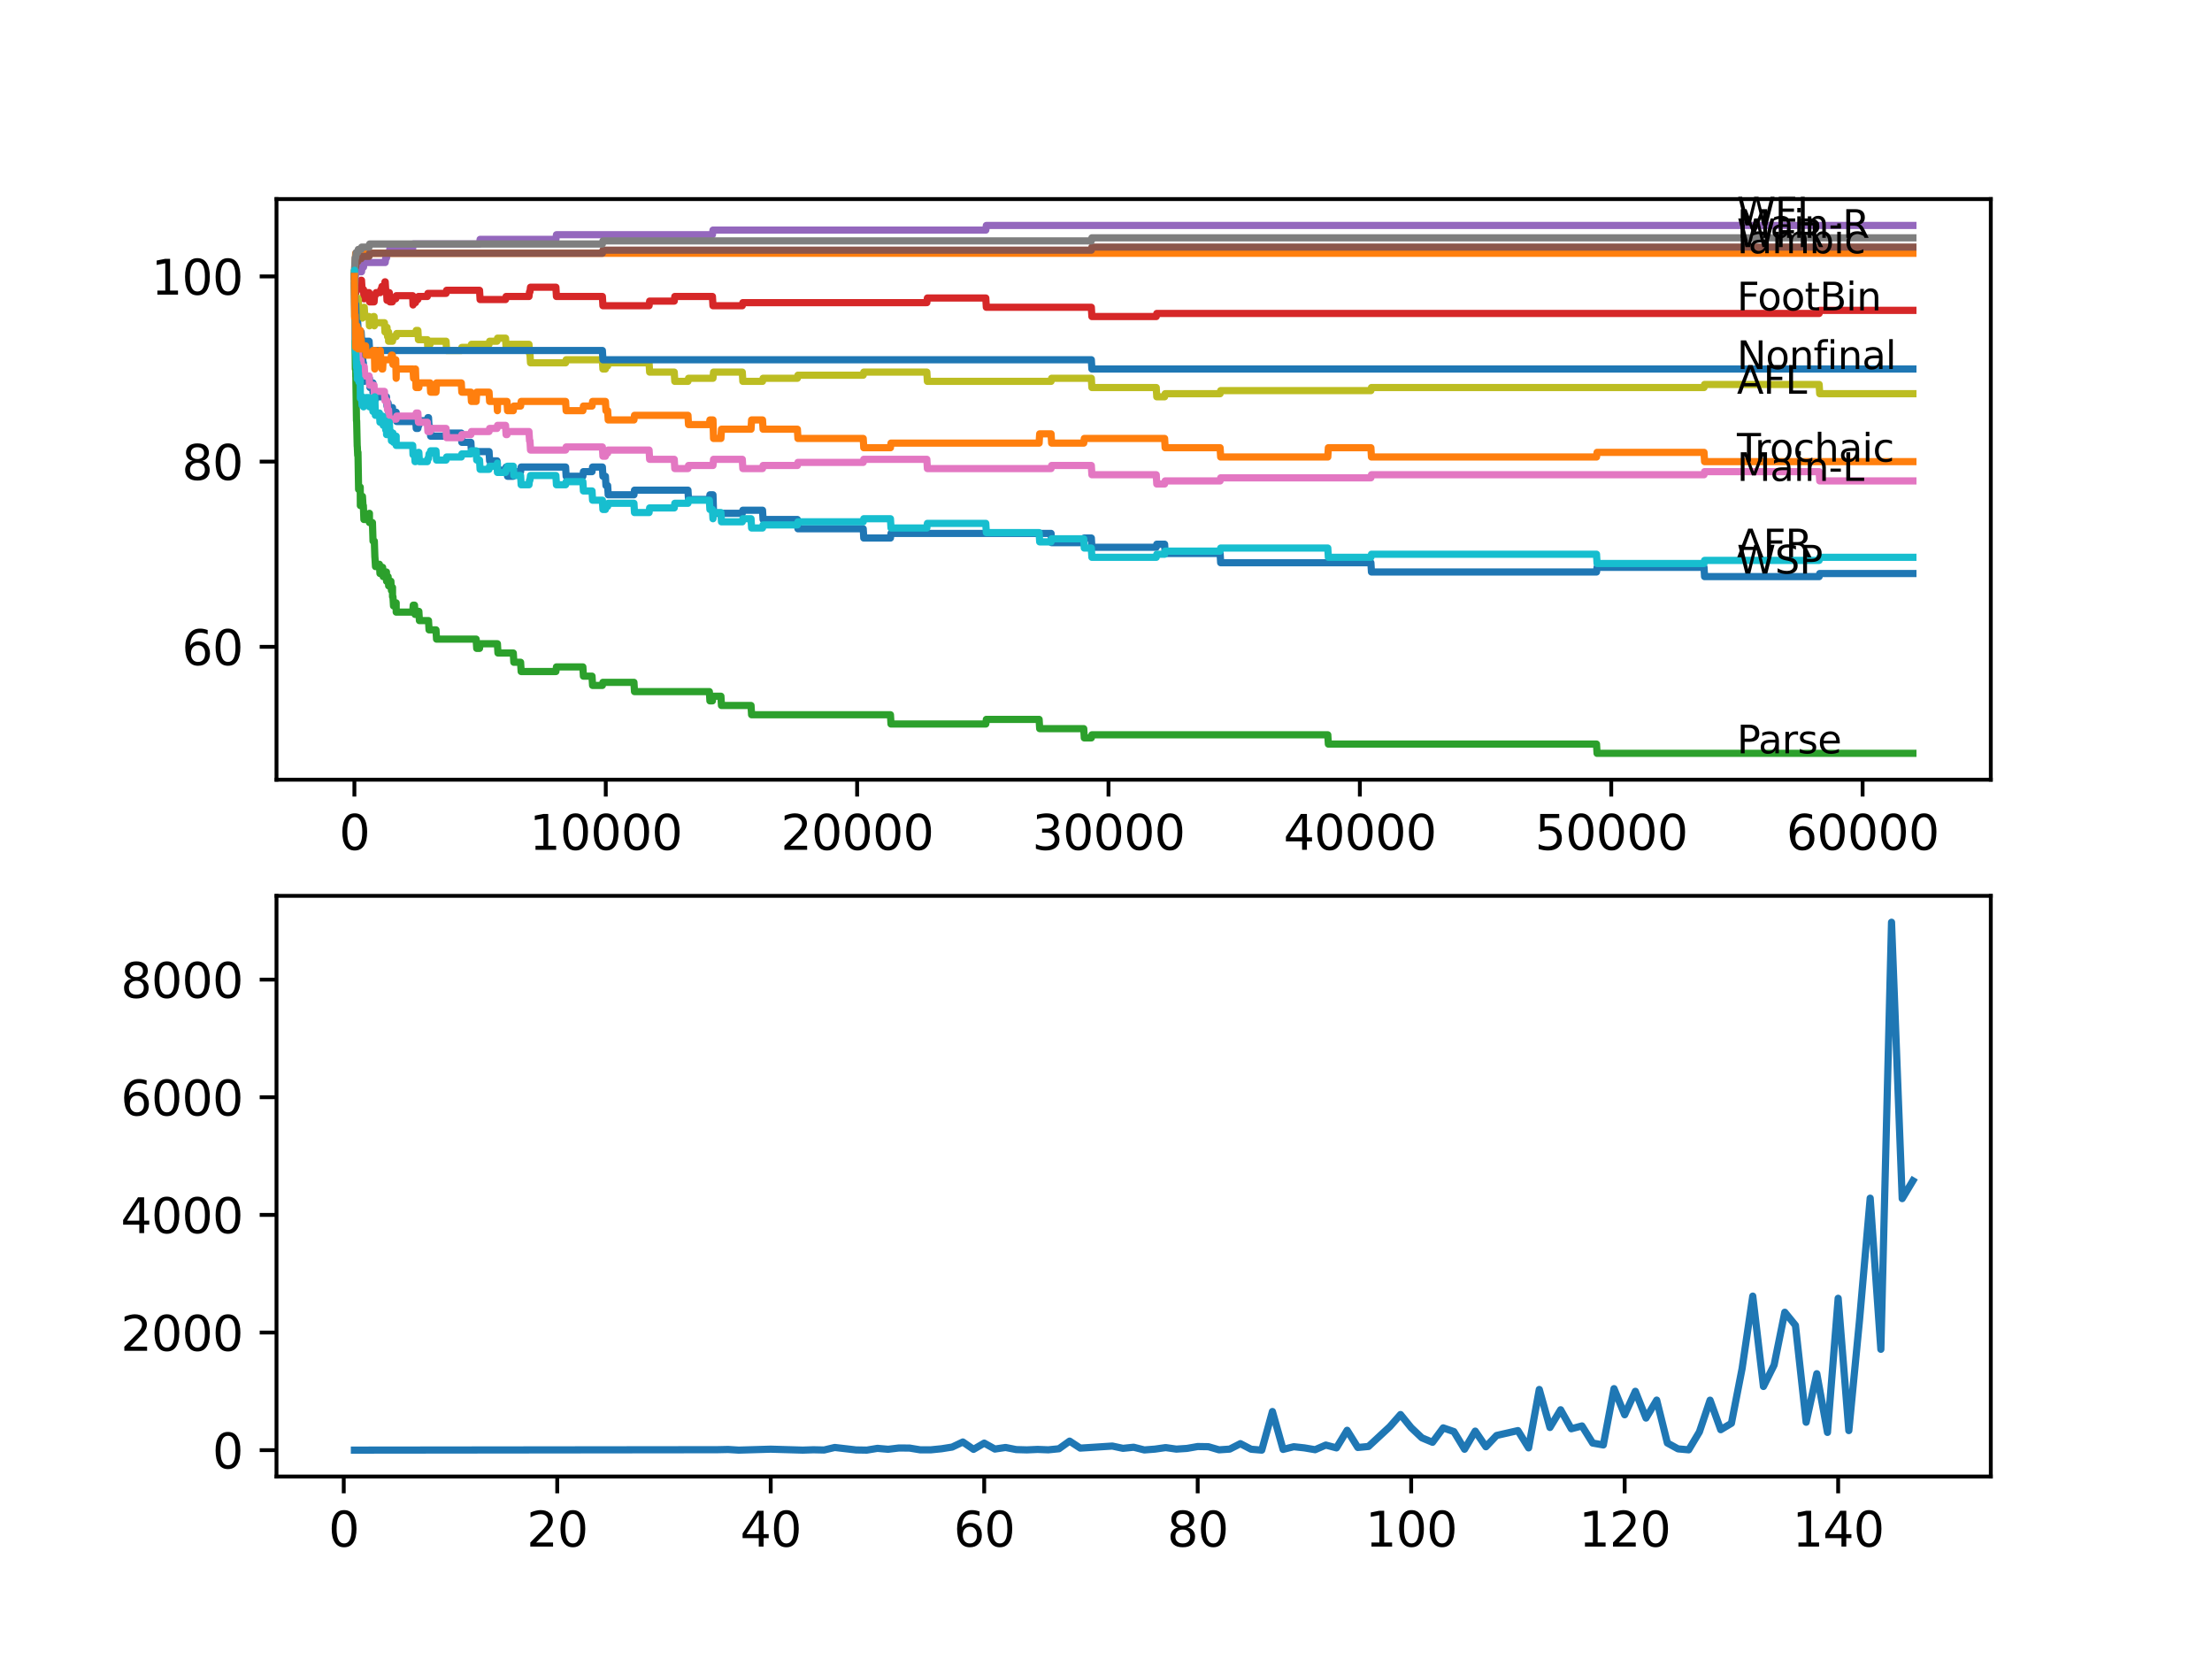 <?xml version="1.0" encoding="utf-8" standalone="no"?>
<!DOCTYPE svg PUBLIC "-//W3C//DTD SVG 1.1//EN"
  "http://www.w3.org/Graphics/SVG/1.1/DTD/svg11.dtd">
<svg xmlns:xlink="http://www.w3.org/1999/xlink" width="460.8pt" height="345.6pt" viewBox="0 0 460.8 345.6" xmlns="http://www.w3.org/2000/svg" version="1.1">
 <defs>
  <style type="text/css">*{stroke-linejoin: round; stroke-linecap: butt}</style>
 </defs>
 <g id="figure_1">
  <g id="patch_1">
   <path d="M 0 345.6 
L 460.8 345.6 
L 460.8 0 
L 0 0 
z
" style="fill: #ffffff"/>
  </g>
  <g id="axes_1">
   <g id="patch_2">
    <path d="M 57.6 162.432 
L 414.72 162.432 
L 414.72 41.472 
L 57.6 41.472 
z
" style="fill: #ffffff"/>
   </g>
   <g id="matplotlib.axis_1">
    <g id="xtick_1">
     <g id="line2d_1">
      <defs>
       <path id="m53dad40996" d="M 0 0 
L 0 3.5 
" style="stroke: #000000; stroke-width: 0.8"/>
      </defs>
      <g>
       <use xlink:href="#m53dad40996" x="73.827" y="162.432" style="stroke: #000000; stroke-width: 0.8"/>
      </g>
     </g>
     <g id="text_1">
      <!-- 0 -->
      <g transform="translate(70.646 177.03)scale(0.1 -0.1)">
       <defs>
        <path id="DejaVuSans-30" d="M 2034 4250 
Q 1547 4250 1301 3770 
Q 1056 3291 1056 2328 
Q 1056 1369 1301 889 
Q 1547 409 2034 409 
Q 2525 409 2770 889 
Q 3016 1369 3016 2328 
Q 3016 3291 2770 3770 
Q 2525 4250 2034 4250 
z
M 2034 4750 
Q 2819 4750 3233 4129 
Q 3647 3509 3647 2328 
Q 3647 1150 3233 529 
Q 2819 -91 2034 -91 
Q 1250 -91 836 529 
Q 422 1150 422 2328 
Q 422 3509 836 4129 
Q 1250 4750 2034 4750 
z
" transform="scale(0.016)"/>
       </defs>
       <use xlink:href="#DejaVuSans-30"/>
      </g>
     </g>
    </g>
    <g id="xtick_2">
     <g id="line2d_2">
      <g>
       <use xlink:href="#m53dad40996" x="126.192" y="162.432" style="stroke: #000000; stroke-width: 0.8"/>
      </g>
     </g>
     <g id="text_2">
      <!-- 10000 -->
      <g transform="translate(110.286 177.03)scale(0.1 -0.1)">
       <defs>
        <path id="DejaVuSans-31" d="M 794 531 
L 1825 531 
L 1825 4091 
L 703 3866 
L 703 4441 
L 1819 4666 
L 2450 4666 
L 2450 531 
L 3481 531 
L 3481 0 
L 794 0 
L 794 531 
z
" transform="scale(0.016)"/>
       </defs>
       <use xlink:href="#DejaVuSans-31"/>
       <use xlink:href="#DejaVuSans-30" x="63.623"/>
       <use xlink:href="#DejaVuSans-30" x="127.246"/>
       <use xlink:href="#DejaVuSans-30" x="190.869"/>
       <use xlink:href="#DejaVuSans-30" x="254.492"/>
      </g>
     </g>
    </g>
    <g id="xtick_3">
     <g id="line2d_3">
      <g>
       <use xlink:href="#m53dad40996" x="178.556" y="162.432" style="stroke: #000000; stroke-width: 0.8"/>
      </g>
     </g>
     <g id="text_3">
      <!-- 20000 -->
      <g transform="translate(162.65 177.03)scale(0.1 -0.1)">
       <defs>
        <path id="DejaVuSans-32" d="M 1228 531 
L 3431 531 
L 3431 0 
L 469 0 
L 469 531 
Q 828 903 1448 1529 
Q 2069 2156 2228 2338 
Q 2531 2678 2651 2914 
Q 2772 3150 2772 3378 
Q 2772 3750 2511 3984 
Q 2250 4219 1831 4219 
Q 1534 4219 1204 4116 
Q 875 4013 500 3803 
L 500 4441 
Q 881 4594 1212 4672 
Q 1544 4750 1819 4750 
Q 2544 4750 2975 4387 
Q 3406 4025 3406 3419 
Q 3406 3131 3298 2873 
Q 3191 2616 2906 2266 
Q 2828 2175 2409 1742 
Q 1991 1309 1228 531 
z
" transform="scale(0.016)"/>
       </defs>
       <use xlink:href="#DejaVuSans-32"/>
       <use xlink:href="#DejaVuSans-30" x="63.623"/>
       <use xlink:href="#DejaVuSans-30" x="127.246"/>
       <use xlink:href="#DejaVuSans-30" x="190.869"/>
       <use xlink:href="#DejaVuSans-30" x="254.492"/>
      </g>
     </g>
    </g>
    <g id="xtick_4">
     <g id="line2d_4">
      <g>
       <use xlink:href="#m53dad40996" x="230.921" y="162.432" style="stroke: #000000; stroke-width: 0.8"/>
      </g>
     </g>
     <g id="text_4">
      <!-- 30000 -->
      <g transform="translate(215.015 177.03)scale(0.1 -0.1)">
       <defs>
        <path id="DejaVuSans-33" d="M 2597 2516 
Q 3050 2419 3304 2112 
Q 3559 1806 3559 1356 
Q 3559 666 3084 287 
Q 2609 -91 1734 -91 
Q 1441 -91 1130 -33 
Q 819 25 488 141 
L 488 750 
Q 750 597 1062 519 
Q 1375 441 1716 441 
Q 2309 441 2620 675 
Q 2931 909 2931 1356 
Q 2931 1769 2642 2001 
Q 2353 2234 1838 2234 
L 1294 2234 
L 1294 2753 
L 1863 2753 
Q 2328 2753 2575 2939 
Q 2822 3125 2822 3475 
Q 2822 3834 2567 4026 
Q 2313 4219 1838 4219 
Q 1578 4219 1281 4162 
Q 984 4106 628 3988 
L 628 4550 
Q 988 4650 1302 4700 
Q 1616 4750 1894 4750 
Q 2613 4750 3031 4423 
Q 3450 4097 3450 3541 
Q 3450 3153 3228 2886 
Q 3006 2619 2597 2516 
z
" transform="scale(0.016)"/>
       </defs>
       <use xlink:href="#DejaVuSans-33"/>
       <use xlink:href="#DejaVuSans-30" x="63.623"/>
       <use xlink:href="#DejaVuSans-30" x="127.246"/>
       <use xlink:href="#DejaVuSans-30" x="190.869"/>
       <use xlink:href="#DejaVuSans-30" x="254.492"/>
      </g>
     </g>
    </g>
    <g id="xtick_5">
     <g id="line2d_5">
      <g>
       <use xlink:href="#m53dad40996" x="283.285" y="162.432" style="stroke: #000000; stroke-width: 0.8"/>
      </g>
     </g>
     <g id="text_5">
      <!-- 40000 -->
      <g transform="translate(267.379 177.03)scale(0.1 -0.1)">
       <defs>
        <path id="DejaVuSans-34" d="M 2419 4116 
L 825 1625 
L 2419 1625 
L 2419 4116 
z
M 2253 4666 
L 3047 4666 
L 3047 1625 
L 3713 1625 
L 3713 1100 
L 3047 1100 
L 3047 0 
L 2419 0 
L 2419 1100 
L 313 1100 
L 313 1709 
L 2253 4666 
z
" transform="scale(0.016)"/>
       </defs>
       <use xlink:href="#DejaVuSans-34"/>
       <use xlink:href="#DejaVuSans-30" x="63.623"/>
       <use xlink:href="#DejaVuSans-30" x="127.246"/>
       <use xlink:href="#DejaVuSans-30" x="190.869"/>
       <use xlink:href="#DejaVuSans-30" x="254.492"/>
      </g>
     </g>
    </g>
    <g id="xtick_6">
     <g id="line2d_6">
      <g>
       <use xlink:href="#m53dad40996" x="335.65" y="162.432" style="stroke: #000000; stroke-width: 0.8"/>
      </g>
     </g>
     <g id="text_6">
      <!-- 50000 -->
      <g transform="translate(319.744 177.03)scale(0.1 -0.1)">
       <defs>
        <path id="DejaVuSans-35" d="M 691 4666 
L 3169 4666 
L 3169 4134 
L 1269 4134 
L 1269 2991 
Q 1406 3038 1543 3061 
Q 1681 3084 1819 3084 
Q 2600 3084 3056 2656 
Q 3513 2228 3513 1497 
Q 3513 744 3044 326 
Q 2575 -91 1722 -91 
Q 1428 -91 1123 -41 
Q 819 9 494 109 
L 494 744 
Q 775 591 1075 516 
Q 1375 441 1709 441 
Q 2250 441 2565 725 
Q 2881 1009 2881 1497 
Q 2881 1984 2565 2268 
Q 2250 2553 1709 2553 
Q 1456 2553 1204 2497 
Q 953 2441 691 2322 
L 691 4666 
z
" transform="scale(0.016)"/>
       </defs>
       <use xlink:href="#DejaVuSans-35"/>
       <use xlink:href="#DejaVuSans-30" x="63.623"/>
       <use xlink:href="#DejaVuSans-30" x="127.246"/>
       <use xlink:href="#DejaVuSans-30" x="190.869"/>
       <use xlink:href="#DejaVuSans-30" x="254.492"/>
      </g>
     </g>
    </g>
    <g id="xtick_7">
     <g id="line2d_7">
      <g>
       <use xlink:href="#m53dad40996" x="388.014" y="162.432" style="stroke: #000000; stroke-width: 0.8"/>
      </g>
     </g>
     <g id="text_7">
      <!-- 60000 -->
      <g transform="translate(372.108 177.03)scale(0.1 -0.1)">
       <defs>
        <path id="DejaVuSans-36" d="M 2113 2584 
Q 1688 2584 1439 2293 
Q 1191 2003 1191 1497 
Q 1191 994 1439 701 
Q 1688 409 2113 409 
Q 2538 409 2786 701 
Q 3034 994 3034 1497 
Q 3034 2003 2786 2293 
Q 2538 2584 2113 2584 
z
M 3366 4563 
L 3366 3988 
Q 3128 4100 2886 4159 
Q 2644 4219 2406 4219 
Q 1781 4219 1451 3797 
Q 1122 3375 1075 2522 
Q 1259 2794 1537 2939 
Q 1816 3084 2150 3084 
Q 2853 3084 3261 2657 
Q 3669 2231 3669 1497 
Q 3669 778 3244 343 
Q 2819 -91 2113 -91 
Q 1303 -91 875 529 
Q 447 1150 447 2328 
Q 447 3434 972 4092 
Q 1497 4750 2381 4750 
Q 2619 4750 2861 4703 
Q 3103 4656 3366 4563 
z
" transform="scale(0.016)"/>
       </defs>
       <use xlink:href="#DejaVuSans-36"/>
       <use xlink:href="#DejaVuSans-30" x="63.623"/>
       <use xlink:href="#DejaVuSans-30" x="127.246"/>
       <use xlink:href="#DejaVuSans-30" x="190.869"/>
       <use xlink:href="#DejaVuSans-30" x="254.492"/>
      </g>
     </g>
    </g>
   </g>
   <g id="matplotlib.axis_2">
    <g id="ytick_1">
     <g id="line2d_8">
      <defs>
       <path id="m3aeea9ce3e" d="M 0 0 
L -3.5 0 
" style="stroke: #000000; stroke-width: 0.8"/>
      </defs>
      <g>
       <use xlink:href="#m3aeea9ce3e" x="57.6" y="134.748" style="stroke: #000000; stroke-width: 0.8"/>
      </g>
     </g>
     <g id="text_8">
      <!-- 60 -->
      <g transform="translate(37.875 138.547)scale(0.1 -0.1)">
       <use xlink:href="#DejaVuSans-36"/>
       <use xlink:href="#DejaVuSans-30" x="63.623"/>
      </g>
     </g>
    </g>
    <g id="ytick_2">
     <g id="line2d_9">
      <g>
       <use xlink:href="#m3aeea9ce3e" x="57.6" y="96.164" style="stroke: #000000; stroke-width: 0.8"/>
      </g>
     </g>
     <g id="text_9">
      <!-- 80 -->
      <g transform="translate(37.875 99.964)scale(0.1 -0.1)">
       <defs>
        <path id="DejaVuSans-38" d="M 2034 2216 
Q 1584 2216 1326 1975 
Q 1069 1734 1069 1313 
Q 1069 891 1326 650 
Q 1584 409 2034 409 
Q 2484 409 2743 651 
Q 3003 894 3003 1313 
Q 3003 1734 2745 1975 
Q 2488 2216 2034 2216 
z
M 1403 2484 
Q 997 2584 770 2862 
Q 544 3141 544 3541 
Q 544 4100 942 4425 
Q 1341 4750 2034 4750 
Q 2731 4750 3128 4425 
Q 3525 4100 3525 3541 
Q 3525 3141 3298 2862 
Q 3072 2584 2669 2484 
Q 3125 2378 3379 2068 
Q 3634 1759 3634 1313 
Q 3634 634 3220 271 
Q 2806 -91 2034 -91 
Q 1263 -91 848 271 
Q 434 634 434 1313 
Q 434 1759 690 2068 
Q 947 2378 1403 2484 
z
M 1172 3481 
Q 1172 3119 1398 2916 
Q 1625 2713 2034 2713 
Q 2441 2713 2670 2916 
Q 2900 3119 2900 3481 
Q 2900 3844 2670 4047 
Q 2441 4250 2034 4250 
Q 1625 4250 1398 4047 
Q 1172 3844 1172 3481 
z
" transform="scale(0.016)"/>
       </defs>
       <use xlink:href="#DejaVuSans-38"/>
       <use xlink:href="#DejaVuSans-30" x="63.623"/>
      </g>
     </g>
    </g>
    <g id="ytick_3">
     <g id="line2d_10">
      <g>
       <use xlink:href="#m3aeea9ce3e" x="57.6" y="57.581" style="stroke: #000000; stroke-width: 0.8"/>
      </g>
     </g>
     <g id="text_10">
      <!-- 100 -->
      <g transform="translate(31.512 61.38)scale(0.1 -0.1)">
       <use xlink:href="#DejaVuSans-31"/>
       <use xlink:href="#DejaVuSans-30" x="63.623"/>
       <use xlink:href="#DejaVuSans-30" x="127.246"/>
      </g>
     </g>
    </g>
   </g>
   <g id="line2d_11">
    <path d="M 73.833 59.51 
L 73.953 66.423 
L 73.958 65.78 
L 74 65.137 
L 74.006 67.066 
L 74.063 66.101 
L 74.1 66.101 
L 74.225 72.371 
L 74.252 72.371 
L 74.294 71.407 
L 74.299 73.336 
L 74.356 73.336 
L 74.362 73.336 
L 74.43 71.889 
L 74.435 73.818 
L 74.466 73.818 
L 74.571 73.818 
L 74.623 77.676 
L 74.681 75.104 
L 74.917 75.104 
L 75.032 74.622 
L 75.069 74.622 
L 75.184 74.14 
L 75.231 74.14 
L 75.346 73.657 
L 75.503 73.657 
L 75.618 75.586 
L 75.692 75.586 
L 75.812 79.445 
L 75.88 79.445 
L 75.995 78.802 
L 76.959 78.802 
L 77.074 80.731 
L 77.587 80.731 
L 77.687 79.766 
L 77.692 81.696 
L 77.98 81.696 
L 78.006 83.625 
L 78.09 83.142 
L 78.231 83.142 
L 78.347 82.66 
L 80.504 82.66 
L 80.619 84.589 
L 80.734 83.946 
L 80.85 83.946 
L 80.965 85.875 
L 81.426 85.875 
L 81.541 84.911 
L 81.766 84.911 
L 81.86 86.84 
L 81.876 85.875 
L 82.525 85.875 
L 82.64 87.805 
L 86.039 87.805 
L 86.154 87.322 
L 86.594 87.322 
L 86.709 89.252 
L 87.05 89.252 
L 87.165 88.608 
L 87.254 88.608 
L 87.369 87.644 
L 89.024 87.644 
L 89.139 87.001 
L 89.265 87.001 
L 89.38 88.93 
L 89.594 88.93 
L 89.71 90.859 
L 92.92 90.859 
L 93.035 90.216 
L 96.093 90.216 
L 96.208 92.145 
L 98.093 92.145 
L 98.208 94.074 
L 101.879 94.074 
L 101.994 96.004 
L 103.534 96.004 
L 103.649 97.933 
L 105.314 97.933 
L 105.429 97.29 
L 105.618 97.29 
L 105.733 99.219 
L 106.927 99.219 
L 107.042 98.254 
L 108.451 98.254 
L 108.566 97.29 
L 117.824 97.29 
L 117.939 99.219 
L 121.422 99.219 
L 121.537 98.254 
L 123.328 98.254 
L 123.443 97.29 
L 125.485 97.29 
L 125.6 99.219 
L 126.119 99.219 
L 126.234 101.148 
L 126.585 101.148 
L 126.7 103.077 
L 132.062 103.077 
L 132.177 102.113 
L 143.315 102.113 
L 143.43 104.042 
L 147.771 104.042 
L 147.887 103.077 
L 148.525 103.077 
L 148.646 106.936 
L 154.631 106.936 
L 154.746 106.293 
L 158.846 106.293 
L 158.962 108.222 
L 166.109 108.222 
L 166.225 110.151 
L 179.824 110.151 
L 179.939 112.08 
L 185.495 112.08 
L 185.61 111.116 
L 218.956 111.116 
L 219.071 113.045 
L 225.763 113.045 
L 225.878 112.08 
L 227.344 112.08 
L 227.46 114.009 
L 240.865 114.009 
L 240.98 113.366 
L 242.609 113.366 
L 242.724 115.296 
L 254.171 115.296 
L 254.286 117.225 
L 285.584 117.225 
L 285.699 119.154 
L 332.581 119.154 
L 332.697 118.189 
L 354.978 118.189 
L 355.093 120.119 
L 378.961 120.119 
L 379.076 119.475 
L 398.487 119.475 
L 398.487 119.475 
" clip-path="url(#p2db0c7a455)" style="fill: none; stroke: #1f77b4; stroke-width: 1.5; stroke-linecap: square"/>
   </g>
   <g id="line2d_12">
    <path d="M 73.833 57.581 
L 73.948 54.687 
L 73.985 54.687 
L 74.1 52.758 
L 398.487 52.758 
L 398.487 52.758 
" clip-path="url(#p2db0c7a455)" style="fill: none; stroke: #ff7f0e; stroke-width: 1.5; stroke-linecap: square"/>
   </g>
   <g id="line2d_13">
    <path d="M 73.833 59.51 
L 73.838 59.51 
L 73.854 58.867 
L 73.89 65.941 
L 73.901 65.297 
L 74.026 76.873 
L 74.037 75.908 
L 74.053 75.908 
L 74.1 74.622 
L 74.121 78.48 
L 74.131 78.48 
L 74.262 87.644 
L 74.294 87.644 
L 74.414 92.949 
L 74.43 92.949 
L 74.519 94.878 
L 74.54 94.235 
L 74.571 94.235 
L 74.702 101.952 
L 74.917 101.952 
L 75.032 101.47 
L 75.042 101.47 
L 75.069 105.328 
L 75.158 104.846 
L 75.231 104.846 
L 75.357 103.399 
L 75.503 103.399 
L 75.618 105.328 
L 75.692 105.328 
L 75.807 108.222 
L 76.158 108.222 
L 76.273 107.579 
L 76.886 107.579 
L 76.959 106.936 
L 76.964 108.865 
L 76.985 108.865 
L 77.587 108.865 
L 77.708 112.723 
L 77.98 112.723 
L 78.095 116.099 
L 78.106 116.099 
L 78.221 118.029 
L 78.231 118.029 
L 78.347 117.546 
L 79.038 117.546 
L 79.153 119.475 
L 79.221 119.475 
L 79.336 118.832 
L 79.457 118.832 
L 79.572 118.189 
L 79.713 118.189 
L 79.828 120.119 
L 80.242 120.119 
L 80.357 119.154 
L 80.504 119.154 
L 80.525 121.083 
L 80.614 120.119 
L 80.85 120.119 
L 80.965 122.048 
L 81.101 122.048 
L 81.216 121.083 
L 81.426 121.083 
L 81.541 123.012 
L 81.735 123.012 
L 81.766 122.369 
L 81.771 124.298 
L 81.834 124.298 
L 81.86 124.298 
L 81.975 126.228 
L 82.441 126.228 
L 82.53 125.585 
L 82.536 127.514 
L 82.541 127.514 
L 85.971 127.514 
L 86.086 126.067 
L 86.348 126.067 
L 86.463 127.996 
L 86.552 127.996 
L 86.667 127.353 
L 87.254 127.353 
L 87.369 129.282 
L 89.265 129.282 
L 89.38 131.211 
L 90.825 131.211 
L 90.94 133.141 
L 99.193 133.141 
L 99.308 135.07 
L 99.895 135.07 
L 100.01 134.105 
L 103.618 134.105 
L 103.733 136.034 
L 106.927 136.034 
L 107.042 137.963 
L 108.451 137.963 
L 108.566 139.893 
L 115.803 139.893 
L 115.918 138.928 
L 121.422 138.928 
L 121.537 140.857 
L 123.328 140.857 
L 123.443 142.786 
L 125.485 142.786 
L 125.6 142.143 
L 132.062 142.143 
L 132.177 144.073 
L 147.771 144.073 
L 147.887 146.002 
L 148.41 146.002 
L 148.525 145.037 
L 150.18 145.037 
L 150.295 146.966 
L 156.453 146.966 
L 156.569 148.896 
L 185.495 148.896 
L 185.61 150.825 
L 205.357 150.825 
L 205.472 149.86 
L 216.468 149.86 
L 216.584 151.789 
L 225.763 151.789 
L 225.878 153.719 
L 227.344 153.719 
L 227.46 153.075 
L 276.604 153.075 
L 276.719 155.005 
L 332.581 155.005 
L 332.697 156.934 
L 398.487 156.934 
L 398.487 156.934 
" clip-path="url(#p2db0c7a455)" style="fill: none; stroke: #2ca02c; stroke-width: 1.5; stroke-linecap: square"/>
   </g>
   <g id="line2d_14">
    <path d="M 73.833 57.581 
L 73.854 57.581 
L 73.88 57.098 
L 73.885 59.028 
L 73.932 58.545 
L 74.047 61.761 
L 74.053 61.761 
L 74.173 60.474 
L 74.362 60.474 
L 74.477 59.992 
L 74.66 59.992 
L 74.775 59.349 
L 74.917 59.349 
L 75.032 58.867 
L 75.069 58.867 
L 75.184 58.385 
L 75.309 58.385 
L 75.425 60.314 
L 75.723 60.314 
L 75.838 62.243 
L 75.88 62.243 
L 75.995 61.6 
L 76.158 61.6 
L 76.273 60.957 
L 76.886 60.957 
L 77.001 62.886 
L 77.928 62.886 
L 78.043 61.439 
L 78.231 61.439 
L 78.347 60.957 
L 79.221 60.957 
L 79.336 60.314 
L 79.457 60.314 
L 79.572 59.671 
L 80.08 59.671 
L 80.195 58.706 
L 80.242 58.706 
L 80.357 60.635 
L 80.525 60.635 
L 80.619 62.564 
L 80.635 61.921 
L 80.944 61.921 
L 81.059 60.957 
L 81.101 60.957 
L 81.216 62.886 
L 81.735 62.886 
L 81.85 62.243 
L 82.441 62.243 
L 82.557 61.6 
L 85.971 61.6 
L 86.039 63.529 
L 86.081 63.047 
L 86.552 63.047 
L 86.667 62.404 
L 87.05 62.404 
L 87.165 61.761 
L 89.024 61.761 
L 89.139 61.118 
L 92.92 61.118 
L 93.035 60.474 
L 99.895 60.474 
L 100.01 62.404 
L 105.314 62.404 
L 105.429 61.761 
L 110.195 61.761 
L 110.31 60.796 
L 110.399 60.796 
L 110.514 59.831 
L 115.803 59.831 
L 115.918 61.761 
L 125.485 61.761 
L 125.6 63.69 
L 135.214 63.69 
L 135.33 62.725 
L 140.456 62.725 
L 140.571 61.761 
L 148.41 61.761 
L 148.525 63.69 
L 154.631 63.69 
L 154.746 63.047 
L 193.077 63.047 
L 193.192 62.082 
L 205.357 62.082 
L 205.472 64.011 
L 227.344 64.011 
L 227.46 65.941 
L 240.865 65.941 
L 240.98 65.297 
L 378.961 65.297 
L 379.076 64.654 
L 398.487 64.654 
L 398.487 64.654 
" clip-path="url(#p2db0c7a455)" style="fill: none; stroke: #d62728; stroke-width: 1.5; stroke-linecap: square"/>
   </g>
   <g id="line2d_15">
    <path d="M 73.833 57.581 
L 73.875 57.581 
L 73.89 59.51 
L 73.985 57.581 
L 74.026 57.581 
L 74.142 56.616 
L 75.309 56.616 
L 75.425 55.652 
L 75.723 55.652 
L 75.838 54.687 
L 80.242 54.687 
L 80.357 53.722 
L 80.525 53.722 
L 80.64 52.758 
L 81.101 52.758 
L 81.216 51.793 
L 85.971 51.793 
L 86.086 50.829 
L 99.895 50.829 
L 100.01 49.864 
L 115.803 49.864 
L 115.918 48.899 
L 148.41 48.899 
L 148.525 47.935 
L 205.357 47.935 
L 205.472 46.97 
L 398.487 46.97 
L 398.487 46.97 
" clip-path="url(#p2db0c7a455)" style="fill: none; stroke: #9467bd; stroke-width: 1.5; stroke-linecap: square"/>
   </g>
   <g id="line2d_16">
    <path d="M 73.833 57.581 
L 73.838 57.581 
L 73.964 55.652 
L 74.089 55.652 
L 74.205 54.526 
L 74.519 54.526 
L 74.634 53.883 
L 75.231 53.883 
L 75.346 53.401 
L 76.886 53.401 
L 77.001 52.758 
L 125.485 52.758 
L 125.6 52.115 
L 227.344 52.115 
L 227.46 51.472 
L 398.487 51.472 
L 398.487 51.472 
" clip-path="url(#p2db0c7a455)" style="fill: none; stroke: #8c564b; stroke-width: 1.5; stroke-linecap: square"/>
   </g>
   <g id="line2d_17">
    <path d="M 73.833 59.51 
L 73.838 59.51 
L 73.974 70.603 
L 74 70.603 
L 74.089 69.96 
L 74.095 71.889 
L 74.105 71.246 
L 74.131 71.246 
L 74.157 70.603 
L 74.163 72.532 
L 74.236 71.889 
L 74.519 71.889 
L 74.571 73.818 
L 74.629 73.175 
L 74.66 73.175 
L 74.775 75.104 
L 75.231 75.104 
L 75.346 77.033 
L 75.755 77.033 
L 75.87 76.39 
L 75.88 76.39 
L 75.995 78.319 
L 76.886 78.319 
L 77.001 80.249 
L 77.928 80.249 
L 77.98 82.178 
L 78.038 81.535 
L 80.08 81.535 
L 80.195 83.464 
L 80.619 83.464 
L 80.734 85.393 
L 80.944 85.393 
L 81.059 87.322 
L 82.525 87.322 
L 82.64 86.679 
L 86.594 86.679 
L 86.709 86.036 
L 87.05 86.036 
L 87.165 87.965 
L 89.024 87.965 
L 89.139 89.895 
L 89.594 89.895 
L 89.71 89.252 
L 92.92 89.252 
L 93.035 91.181 
L 96.093 91.181 
L 96.208 90.538 
L 98.093 90.538 
L 98.208 89.895 
L 101.879 89.895 
L 101.994 89.252 
L 103.534 89.252 
L 103.649 88.608 
L 105.314 88.608 
L 105.429 90.538 
L 105.618 90.538 
L 105.733 89.895 
L 110.195 89.895 
L 110.31 91.824 
L 110.399 91.824 
L 110.514 93.753 
L 117.824 93.753 
L 117.939 93.11 
L 125.485 93.11 
L 125.6 95.039 
L 126.119 95.039 
L 126.234 94.396 
L 126.585 94.396 
L 126.7 93.753 
L 135.214 93.753 
L 135.33 95.682 
L 140.456 95.682 
L 140.571 97.611 
L 143.315 97.611 
L 143.43 96.968 
L 148.525 96.968 
L 148.646 95.682 
L 154.631 95.682 
L 154.746 97.611 
L 158.846 97.611 
L 158.962 96.968 
L 166.109 96.968 
L 166.225 96.325 
L 179.824 96.325 
L 179.939 95.682 
L 193.077 95.682 
L 193.192 97.611 
L 218.956 97.611 
L 219.071 96.968 
L 227.344 96.968 
L 227.46 98.897 
L 240.865 98.897 
L 240.98 100.827 
L 242.609 100.827 
L 242.724 100.184 
L 254.171 100.184 
L 254.286 99.541 
L 285.584 99.541 
L 285.699 98.897 
L 354.978 98.897 
L 355.093 98.254 
L 378.961 98.254 
L 379.076 100.184 
L 398.487 100.184 
L 398.487 100.184 
" clip-path="url(#p2db0c7a455)" style="fill: none; stroke: #e377c2; stroke-width: 1.5; stroke-linecap: square"/>
   </g>
   <g id="line2d_18">
    <path d="M 73.833 56.938 
L 73.838 56.938 
L 73.974 53.722 
L 74.089 53.722 
L 74.205 52.597 
L 74.519 52.597 
L 74.634 51.954 
L 75.231 51.954 
L 75.346 51.472 
L 76.886 51.472 
L 77.001 50.829 
L 125.485 50.829 
L 125.6 50.185 
L 227.344 50.185 
L 227.46 49.542 
L 398.487 49.542 
L 398.487 49.542 
" clip-path="url(#p2db0c7a455)" style="fill: none; stroke: #7f7f7f; stroke-width: 1.5; stroke-linecap: square"/>
   </g>
   <g id="line2d_19">
    <path d="M 73.833 56.938 
L 73.838 56.938 
L 73.948 64.011 
L 73.964 63.368 
L 74 63.368 
L 74.089 62.725 
L 74.095 64.654 
L 74.105 64.011 
L 74.131 64.011 
L 74.157 63.368 
L 74.163 65.297 
L 74.241 64.011 
L 74.294 64.011 
L 74.409 63.047 
L 74.43 63.047 
L 74.519 62.082 
L 74.524 64.011 
L 74.534 64.011 
L 74.571 64.011 
L 74.66 62.404 
L 74.665 64.333 
L 74.676 64.333 
L 75.231 64.333 
L 75.346 66.262 
L 75.503 66.262 
L 75.618 65.297 
L 75.692 65.297 
L 75.812 64.011 
L 75.88 64.011 
L 75.995 65.941 
L 76.886 65.941 
L 76.959 67.87 
L 76.996 66.905 
L 77.687 66.905 
L 77.802 65.941 
L 77.928 65.941 
L 77.98 67.87 
L 78.038 67.227 
L 80.08 67.227 
L 80.195 69.156 
L 80.504 69.156 
L 80.619 68.191 
L 80.734 70.12 
L 80.85 70.12 
L 80.944 69.156 
L 80.949 71.085 
L 80.954 71.085 
L 81.766 71.085 
L 81.881 70.12 
L 82.525 70.12 
L 82.64 69.477 
L 86.594 69.477 
L 86.709 68.834 
L 87.05 68.834 
L 87.165 70.763 
L 89.024 70.763 
L 89.139 72.693 
L 89.265 72.693 
L 89.38 71.728 
L 89.594 71.728 
L 89.71 71.085 
L 92.92 71.085 
L 93.035 73.014 
L 96.093 73.014 
L 96.208 72.371 
L 98.093 72.371 
L 98.208 71.728 
L 101.879 71.728 
L 101.994 71.085 
L 103.534 71.085 
L 103.649 70.442 
L 105.314 70.442 
L 105.429 72.371 
L 105.618 72.371 
L 105.733 71.728 
L 110.195 71.728 
L 110.31 73.657 
L 110.399 73.657 
L 110.514 75.586 
L 117.824 75.586 
L 117.939 74.943 
L 125.485 74.943 
L 125.6 76.873 
L 126.119 76.873 
L 126.234 76.23 
L 126.585 76.23 
L 126.7 75.586 
L 135.214 75.586 
L 135.33 77.516 
L 140.456 77.516 
L 140.571 79.445 
L 143.315 79.445 
L 143.43 78.802 
L 148.525 78.802 
L 148.646 77.516 
L 154.631 77.516 
L 154.746 79.445 
L 158.846 79.445 
L 158.962 78.802 
L 166.109 78.802 
L 166.225 78.159 
L 179.824 78.159 
L 179.939 77.516 
L 193.077 77.516 
L 193.192 79.445 
L 218.956 79.445 
L 219.071 78.802 
L 227.344 78.802 
L 227.46 80.731 
L 240.865 80.731 
L 240.98 82.66 
L 242.609 82.66 
L 242.724 82.017 
L 254.171 82.017 
L 254.286 81.374 
L 285.584 81.374 
L 285.699 80.731 
L 354.978 80.731 
L 355.093 80.088 
L 378.961 80.088 
L 379.076 82.017 
L 398.487 82.017 
L 398.487 82.017 
" clip-path="url(#p2db0c7a455)" style="fill: none; stroke: #bcbd22; stroke-width: 1.5; stroke-linecap: square"/>
   </g>
   <g id="line2d_20">
    <path d="M 73.833 56.938 
L 73.843 56.938 
L 73.848 56.295 
L 73.896 62.082 
L 73.901 62.082 
L 74.042 73.336 
L 74.053 73.336 
L 74.115 70.763 
L 74.147 73.979 
L 74.157 73.979 
L 74.273 76.551 
L 74.294 76.551 
L 74.356 75.586 
L 74.362 77.516 
L 74.398 77.033 
L 74.43 78.963 
L 74.508 77.998 
L 74.571 77.998 
L 74.623 76.39 
L 74.629 78.319 
L 74.676 77.676 
L 74.791 79.606 
L 74.917 79.606 
L 75.032 79.123 
L 75.042 79.123 
L 75.069 82.982 
L 75.158 82.499 
L 75.309 82.499 
L 75.425 84.429 
L 75.503 84.429 
L 75.618 83.464 
L 75.692 83.464 
L 75.723 82.821 
L 75.728 84.75 
L 75.796 84.107 
L 75.88 84.107 
L 75.995 83.464 
L 76.158 83.464 
L 76.273 82.821 
L 76.886 82.821 
L 76.959 84.75 
L 76.996 83.785 
L 77.587 83.785 
L 77.687 85.715 
L 77.697 84.75 
L 77.928 84.75 
L 78.048 82.66 
L 78.074 82.66 
L 78.195 86.519 
L 78.231 86.519 
L 78.347 86.036 
L 79.038 86.036 
L 79.153 87.965 
L 79.221 87.965 
L 79.336 87.322 
L 79.457 87.322 
L 79.572 86.679 
L 79.713 86.679 
L 79.828 88.608 
L 80.08 88.608 
L 80.195 87.644 
L 80.242 87.644 
L 80.357 89.573 
L 80.504 89.573 
L 80.525 88.608 
L 80.53 90.538 
L 80.609 90.538 
L 80.619 90.538 
L 80.734 89.895 
L 80.85 89.895 
L 80.97 87.965 
L 81.101 87.965 
L 81.216 89.895 
L 81.426 89.895 
L 81.541 91.824 
L 81.735 91.824 
L 81.855 90.216 
L 81.86 90.216 
L 81.975 92.145 
L 82.441 92.145 
L 82.53 90.859 
L 82.536 92.788 
L 82.546 92.788 
L 85.971 92.788 
L 86.039 94.718 
L 86.081 94.235 
L 86.348 94.235 
L 86.463 96.164 
L 86.552 96.164 
L 86.672 94.878 
L 87.05 94.878 
L 87.165 94.235 
L 87.254 94.235 
L 87.369 96.164 
L 89.024 96.164 
L 89.139 95.521 
L 89.265 95.521 
L 89.38 94.557 
L 89.594 94.557 
L 89.71 93.914 
L 90.825 93.914 
L 90.94 95.843 
L 92.92 95.843 
L 93.035 95.2 
L 96.093 95.2 
L 96.208 94.557 
L 98.093 94.557 
L 98.208 93.914 
L 99.193 93.914 
L 99.308 95.843 
L 99.895 95.843 
L 100.01 97.772 
L 101.879 97.772 
L 101.994 97.129 
L 103.534 97.129 
L 103.618 96.486 
L 103.623 98.415 
L 103.633 98.415 
L 105.314 98.415 
L 105.429 97.772 
L 105.618 97.772 
L 105.733 97.129 
L 106.927 97.129 
L 107.042 99.058 
L 108.451 99.058 
L 108.566 100.987 
L 110.195 100.987 
L 110.31 100.023 
L 110.399 100.023 
L 110.514 99.058 
L 115.803 99.058 
L 115.918 100.987 
L 117.824 100.987 
L 117.939 100.344 
L 121.422 100.344 
L 121.537 102.274 
L 123.328 102.274 
L 123.443 104.203 
L 125.485 104.203 
L 125.6 106.132 
L 126.119 106.132 
L 126.234 105.489 
L 126.585 105.489 
L 126.7 104.846 
L 132.062 104.846 
L 132.177 106.775 
L 135.214 106.775 
L 135.33 105.81 
L 140.456 105.81 
L 140.571 104.846 
L 143.315 104.846 
L 143.43 104.203 
L 147.771 104.203 
L 147.887 106.132 
L 148.41 106.132 
L 148.525 108.061 
L 148.646 106.775 
L 150.18 106.775 
L 150.295 108.704 
L 154.631 108.704 
L 154.746 108.061 
L 156.453 108.061 
L 156.569 109.99 
L 158.846 109.99 
L 158.962 109.347 
L 166.109 109.347 
L 166.225 108.704 
L 179.824 108.704 
L 179.939 108.061 
L 185.495 108.061 
L 185.61 109.99 
L 193.077 109.99 
L 193.192 109.026 
L 205.357 109.026 
L 205.472 110.955 
L 216.468 110.955 
L 216.584 112.884 
L 218.956 112.884 
L 219.071 112.241 
L 225.763 112.241 
L 225.878 114.17 
L 227.344 114.17 
L 227.46 116.099 
L 240.865 116.099 
L 240.98 115.456 
L 242.609 115.456 
L 242.724 114.813 
L 254.171 114.813 
L 254.286 114.17 
L 276.604 114.17 
L 276.719 116.099 
L 285.584 116.099 
L 285.699 115.456 
L 332.581 115.456 
L 332.697 117.385 
L 354.978 117.385 
L 355.093 116.742 
L 378.961 116.742 
L 379.076 116.099 
L 398.487 116.099 
L 398.487 116.099 
" clip-path="url(#p2db0c7a455)" style="fill: none; stroke: #17becf; stroke-width: 1.5; stroke-linecap: square"/>
   </g>
   <g id="line2d_21">
    <path d="M 73.833 57.581 
L 73.838 57.581 
L 73.964 63.368 
L 74.089 63.368 
L 74.21 67.227 
L 74.519 67.227 
L 74.634 69.156 
L 75.231 69.156 
L 75.346 71.085 
L 76.886 71.085 
L 77.001 73.014 
L 125.485 73.014 
L 125.6 74.943 
L 227.344 74.943 
L 227.46 76.873 
L 398.487 76.873 
L 398.487 76.873 
" clip-path="url(#p2db0c7a455)" style="fill: none; stroke: #1f77b4; stroke-width: 1.5; stroke-linecap: square"/>
   </g>
   <g id="line2d_22">
    <path d="M 73.833 57.581 
L 73.901 66.262 
L 73.964 65.619 
L 73.985 65.619 
L 74.11 72.371 
L 74.115 72.371 
L 74.131 70.442 
L 74.231 70.763 
L 74.252 70.763 
L 74.362 67.87 
L 74.367 69.799 
L 74.398 69.799 
L 74.513 68.834 
L 74.519 68.834 
L 74.623 72.693 
L 74.634 71.728 
L 74.676 71.728 
L 74.791 70.763 
L 74.917 70.763 
L 75.032 72.693 
L 75.042 72.693 
L 75.069 68.834 
L 75.158 70.763 
L 75.231 70.763 
L 75.346 72.693 
L 75.692 72.693 
L 75.807 72.05 
L 76.158 72.05 
L 76.273 73.979 
L 77.587 73.979 
L 77.702 73.014 
L 77.98 73.014 
L 78.074 76.873 
L 78.095 74.943 
L 78.106 74.943 
L 78.221 73.014 
L 78.231 73.014 
L 78.347 74.943 
L 79.038 74.943 
L 79.153 73.014 
L 79.221 73.014 
L 79.336 74.943 
L 79.457 74.943 
L 79.572 76.873 
L 79.713 76.873 
L 79.828 74.943 
L 81.426 74.943 
L 81.541 73.979 
L 81.735 73.979 
L 81.85 75.908 
L 81.86 75.908 
L 81.975 74.943 
L 82.441 74.943 
L 82.53 78.802 
L 82.557 76.873 
L 86.039 76.873 
L 86.154 78.802 
L 86.348 78.802 
L 86.463 76.873 
L 86.552 76.873 
L 86.672 80.731 
L 87.254 80.731 
L 87.369 79.766 
L 89.594 79.766 
L 89.71 81.696 
L 90.825 81.696 
L 90.94 79.766 
L 96.093 79.766 
L 96.208 81.696 
L 98.093 81.696 
L 98.208 83.625 
L 99.193 83.625 
L 99.308 81.696 
L 101.879 81.696 
L 101.994 83.625 
L 103.534 83.625 
L 103.618 85.554 
L 103.644 83.625 
L 105.618 83.625 
L 105.733 85.554 
L 106.927 85.554 
L 107.042 84.589 
L 108.451 84.589 
L 108.566 83.625 
L 117.824 83.625 
L 117.939 85.554 
L 121.422 85.554 
L 121.537 84.589 
L 123.328 84.589 
L 123.443 83.625 
L 126.119 83.625 
L 126.234 85.554 
L 126.585 85.554 
L 126.7 87.483 
L 132.062 87.483 
L 132.177 86.519 
L 143.315 86.519 
L 143.43 88.448 
L 147.771 88.448 
L 147.887 87.483 
L 148.525 87.483 
L 148.646 91.341 
L 150.18 91.341 
L 150.295 89.412 
L 156.453 89.412 
L 156.569 87.483 
L 158.846 87.483 
L 158.962 89.412 
L 166.109 89.412 
L 166.225 91.341 
L 179.824 91.341 
L 179.939 93.271 
L 185.495 93.271 
L 185.61 92.306 
L 216.468 92.306 
L 216.584 90.377 
L 218.956 90.377 
L 219.071 92.306 
L 225.763 92.306 
L 225.878 91.341 
L 242.609 91.341 
L 242.724 93.271 
L 254.171 93.271 
L 254.286 95.2 
L 276.604 95.2 
L 276.719 93.271 
L 285.584 93.271 
L 285.699 95.2 
L 332.581 95.2 
L 332.697 94.235 
L 354.978 94.235 
L 355.093 96.164 
L 398.487 96.164 
L 398.487 96.164 
" clip-path="url(#p2db0c7a455)" style="fill: none; stroke: #ff7f0e; stroke-width: 1.5; stroke-linecap: square"/>
   </g>
   <g id="patch_3">
    <path d="M 57.6 162.432 
L 57.6 41.472 
" style="fill: none; stroke: #000000; stroke-width: 0.8; stroke-linejoin: miter; stroke-linecap: square"/>
   </g>
   <g id="patch_4">
    <path d="M 414.72 162.432 
L 414.72 41.472 
" style="fill: none; stroke: #000000; stroke-width: 0.8; stroke-linejoin: miter; stroke-linecap: square"/>
   </g>
   <g id="patch_5">
    <path d="M 57.6 162.432 
L 414.72 162.432 
" style="fill: none; stroke: #000000; stroke-width: 0.8; stroke-linejoin: miter; stroke-linecap: square"/>
   </g>
   <g id="patch_6">
    <path d="M 57.6 41.472 
L 414.72 41.472 
" style="fill: none; stroke: #000000; stroke-width: 0.8; stroke-linejoin: miter; stroke-linecap: square"/>
   </g>
   <g id="text_11">
    <!-- WSP -->
    <g transform="translate(361.832 119.475)scale(0.08 -0.08)">
     <defs>
      <path id="DejaVuSans-57" d="M 213 4666 
L 850 4666 
L 1831 722 
L 2809 4666 
L 3519 4666 
L 4500 722 
L 5478 4666 
L 6119 4666 
L 4947 0 
L 4153 0 
L 3169 4050 
L 2175 0 
L 1381 0 
L 213 4666 
z
" transform="scale(0.016)"/>
      <path id="DejaVuSans-53" d="M 3425 4513 
L 3425 3897 
Q 3066 4069 2747 4153 
Q 2428 4238 2131 4238 
Q 1616 4238 1336 4038 
Q 1056 3838 1056 3469 
Q 1056 3159 1242 3001 
Q 1428 2844 1947 2747 
L 2328 2669 
Q 3034 2534 3370 2195 
Q 3706 1856 3706 1288 
Q 3706 609 3251 259 
Q 2797 -91 1919 -91 
Q 1588 -91 1214 -16 
Q 841 59 441 206 
L 441 856 
Q 825 641 1194 531 
Q 1563 422 1919 422 
Q 2459 422 2753 634 
Q 3047 847 3047 1241 
Q 3047 1584 2836 1778 
Q 2625 1972 2144 2069 
L 1759 2144 
Q 1053 2284 737 2584 
Q 422 2884 422 3419 
Q 422 4038 858 4394 
Q 1294 4750 2059 4750 
Q 2388 4750 2728 4690 
Q 3069 4631 3425 4513 
z
" transform="scale(0.016)"/>
      <path id="DejaVuSans-50" d="M 1259 4147 
L 1259 2394 
L 2053 2394 
Q 2494 2394 2734 2622 
Q 2975 2850 2975 3272 
Q 2975 3691 2734 3919 
Q 2494 4147 2053 4147 
L 1259 4147 
z
M 628 4666 
L 2053 4666 
Q 2838 4666 3239 4311 
Q 3641 3956 3641 3272 
Q 3641 2581 3239 2228 
Q 2838 1875 2053 1875 
L 1259 1875 
L 1259 0 
L 628 0 
L 628 4666 
z
" transform="scale(0.016)"/>
     </defs>
     <use xlink:href="#DejaVuSans-57"/>
     <use xlink:href="#DejaVuSans-53" x="98.877"/>
     <use xlink:href="#DejaVuSans-50" x="162.354"/>
    </g>
   </g>
   <g id="text_12">
    <!-- Iambic -->
    <g transform="translate(361.832 52.758)scale(0.08 -0.08)">
     <defs>
      <path id="DejaVuSans-49" d="M 628 4666 
L 1259 4666 
L 1259 0 
L 628 0 
L 628 4666 
z
" transform="scale(0.016)"/>
      <path id="DejaVuSans-61" d="M 2194 1759 
Q 1497 1759 1228 1600 
Q 959 1441 959 1056 
Q 959 750 1161 570 
Q 1363 391 1709 391 
Q 2188 391 2477 730 
Q 2766 1069 2766 1631 
L 2766 1759 
L 2194 1759 
z
M 3341 1997 
L 3341 0 
L 2766 0 
L 2766 531 
Q 2569 213 2275 61 
Q 1981 -91 1556 -91 
Q 1019 -91 701 211 
Q 384 513 384 1019 
Q 384 1609 779 1909 
Q 1175 2209 1959 2209 
L 2766 2209 
L 2766 2266 
Q 2766 2663 2505 2880 
Q 2244 3097 1772 3097 
Q 1472 3097 1187 3025 
Q 903 2953 641 2809 
L 641 3341 
Q 956 3463 1253 3523 
Q 1550 3584 1831 3584 
Q 2591 3584 2966 3190 
Q 3341 2797 3341 1997 
z
" transform="scale(0.016)"/>
      <path id="DejaVuSans-6d" d="M 3328 2828 
Q 3544 3216 3844 3400 
Q 4144 3584 4550 3584 
Q 5097 3584 5394 3201 
Q 5691 2819 5691 2113 
L 5691 0 
L 5113 0 
L 5113 2094 
Q 5113 2597 4934 2840 
Q 4756 3084 4391 3084 
Q 3944 3084 3684 2787 
Q 3425 2491 3425 1978 
L 3425 0 
L 2847 0 
L 2847 2094 
Q 2847 2600 2669 2842 
Q 2491 3084 2119 3084 
Q 1678 3084 1418 2786 
Q 1159 2488 1159 1978 
L 1159 0 
L 581 0 
L 581 3500 
L 1159 3500 
L 1159 2956 
Q 1356 3278 1631 3431 
Q 1906 3584 2284 3584 
Q 2666 3584 2933 3390 
Q 3200 3197 3328 2828 
z
" transform="scale(0.016)"/>
      <path id="DejaVuSans-62" d="M 3116 1747 
Q 3116 2381 2855 2742 
Q 2594 3103 2138 3103 
Q 1681 3103 1420 2742 
Q 1159 2381 1159 1747 
Q 1159 1113 1420 752 
Q 1681 391 2138 391 
Q 2594 391 2855 752 
Q 3116 1113 3116 1747 
z
M 1159 2969 
Q 1341 3281 1617 3432 
Q 1894 3584 2278 3584 
Q 2916 3584 3314 3078 
Q 3713 2572 3713 1747 
Q 3713 922 3314 415 
Q 2916 -91 2278 -91 
Q 1894 -91 1617 61 
Q 1341 213 1159 525 
L 1159 0 
L 581 0 
L 581 4863 
L 1159 4863 
L 1159 2969 
z
" transform="scale(0.016)"/>
      <path id="DejaVuSans-69" d="M 603 3500 
L 1178 3500 
L 1178 0 
L 603 0 
L 603 3500 
z
M 603 4863 
L 1178 4863 
L 1178 4134 
L 603 4134 
L 603 4863 
z
" transform="scale(0.016)"/>
      <path id="DejaVuSans-63" d="M 3122 3366 
L 3122 2828 
Q 2878 2963 2633 3030 
Q 2388 3097 2138 3097 
Q 1578 3097 1268 2742 
Q 959 2388 959 1747 
Q 959 1106 1268 751 
Q 1578 397 2138 397 
Q 2388 397 2633 464 
Q 2878 531 3122 666 
L 3122 134 
Q 2881 22 2623 -34 
Q 2366 -91 2075 -91 
Q 1284 -91 818 406 
Q 353 903 353 1747 
Q 353 2603 823 3093 
Q 1294 3584 2113 3584 
Q 2378 3584 2631 3529 
Q 2884 3475 3122 3366 
z
" transform="scale(0.016)"/>
     </defs>
     <use xlink:href="#DejaVuSans-49"/>
     <use xlink:href="#DejaVuSans-61" x="29.492"/>
     <use xlink:href="#DejaVuSans-6d" x="90.771"/>
     <use xlink:href="#DejaVuSans-62" x="188.184"/>
     <use xlink:href="#DejaVuSans-69" x="251.66"/>
     <use xlink:href="#DejaVuSans-63" x="279.443"/>
    </g>
   </g>
   <g id="text_13">
    <!-- Parse -->
    <g transform="translate(361.832 156.934)scale(0.08 -0.08)">
     <defs>
      <path id="DejaVuSans-72" d="M 2631 2963 
Q 2534 3019 2420 3045 
Q 2306 3072 2169 3072 
Q 1681 3072 1420 2755 
Q 1159 2438 1159 1844 
L 1159 0 
L 581 0 
L 581 3500 
L 1159 3500 
L 1159 2956 
Q 1341 3275 1631 3429 
Q 1922 3584 2338 3584 
Q 2397 3584 2469 3576 
Q 2541 3569 2628 3553 
L 2631 2963 
z
" transform="scale(0.016)"/>
      <path id="DejaVuSans-73" d="M 2834 3397 
L 2834 2853 
Q 2591 2978 2328 3040 
Q 2066 3103 1784 3103 
Q 1356 3103 1142 2972 
Q 928 2841 928 2578 
Q 928 2378 1081 2264 
Q 1234 2150 1697 2047 
L 1894 2003 
Q 2506 1872 2764 1633 
Q 3022 1394 3022 966 
Q 3022 478 2636 193 
Q 2250 -91 1575 -91 
Q 1294 -91 989 -36 
Q 684 19 347 128 
L 347 722 
Q 666 556 975 473 
Q 1284 391 1588 391 
Q 1994 391 2212 530 
Q 2431 669 2431 922 
Q 2431 1156 2273 1281 
Q 2116 1406 1581 1522 
L 1381 1569 
Q 847 1681 609 1914 
Q 372 2147 372 2553 
Q 372 3047 722 3315 
Q 1072 3584 1716 3584 
Q 2034 3584 2315 3537 
Q 2597 3491 2834 3397 
z
" transform="scale(0.016)"/>
      <path id="DejaVuSans-65" d="M 3597 1894 
L 3597 1613 
L 953 1613 
Q 991 1019 1311 708 
Q 1631 397 2203 397 
Q 2534 397 2845 478 
Q 3156 559 3463 722 
L 3463 178 
Q 3153 47 2828 -22 
Q 2503 -91 2169 -91 
Q 1331 -91 842 396 
Q 353 884 353 1716 
Q 353 2575 817 3079 
Q 1281 3584 2069 3584 
Q 2775 3584 3186 3129 
Q 3597 2675 3597 1894 
z
M 3022 2063 
Q 3016 2534 2758 2815 
Q 2500 3097 2075 3097 
Q 1594 3097 1305 2825 
Q 1016 2553 972 2059 
L 3022 2063 
z
" transform="scale(0.016)"/>
     </defs>
     <use xlink:href="#DejaVuSans-50"/>
     <use xlink:href="#DejaVuSans-61" x="55.803"/>
     <use xlink:href="#DejaVuSans-72" x="117.082"/>
     <use xlink:href="#DejaVuSans-73" x="158.195"/>
     <use xlink:href="#DejaVuSans-65" x="210.295"/>
    </g>
   </g>
   <g id="text_14">
    <!-- FootBin -->
    <g transform="translate(361.832 64.654)scale(0.08 -0.08)">
     <defs>
      <path id="DejaVuSans-46" d="M 628 4666 
L 3309 4666 
L 3309 4134 
L 1259 4134 
L 1259 2759 
L 3109 2759 
L 3109 2228 
L 1259 2228 
L 1259 0 
L 628 0 
L 628 4666 
z
" transform="scale(0.016)"/>
      <path id="DejaVuSans-6f" d="M 1959 3097 
Q 1497 3097 1228 2736 
Q 959 2375 959 1747 
Q 959 1119 1226 758 
Q 1494 397 1959 397 
Q 2419 397 2687 759 
Q 2956 1122 2956 1747 
Q 2956 2369 2687 2733 
Q 2419 3097 1959 3097 
z
M 1959 3584 
Q 2709 3584 3137 3096 
Q 3566 2609 3566 1747 
Q 3566 888 3137 398 
Q 2709 -91 1959 -91 
Q 1206 -91 779 398 
Q 353 888 353 1747 
Q 353 2609 779 3096 
Q 1206 3584 1959 3584 
z
" transform="scale(0.016)"/>
      <path id="DejaVuSans-74" d="M 1172 4494 
L 1172 3500 
L 2356 3500 
L 2356 3053 
L 1172 3053 
L 1172 1153 
Q 1172 725 1289 603 
Q 1406 481 1766 481 
L 2356 481 
L 2356 0 
L 1766 0 
Q 1100 0 847 248 
Q 594 497 594 1153 
L 594 3053 
L 172 3053 
L 172 3500 
L 594 3500 
L 594 4494 
L 1172 4494 
z
" transform="scale(0.016)"/>
      <path id="DejaVuSans-42" d="M 1259 2228 
L 1259 519 
L 2272 519 
Q 2781 519 3026 730 
Q 3272 941 3272 1375 
Q 3272 1813 3026 2020 
Q 2781 2228 2272 2228 
L 1259 2228 
z
M 1259 4147 
L 1259 2741 
L 2194 2741 
Q 2656 2741 2882 2914 
Q 3109 3088 3109 3444 
Q 3109 3797 2882 3972 
Q 2656 4147 2194 4147 
L 1259 4147 
z
M 628 4666 
L 2241 4666 
Q 2963 4666 3353 4366 
Q 3744 4066 3744 3513 
Q 3744 3084 3544 2831 
Q 3344 2578 2956 2516 
Q 3422 2416 3680 2098 
Q 3938 1781 3938 1306 
Q 3938 681 3513 340 
Q 3088 0 2303 0 
L 628 0 
L 628 4666 
z
" transform="scale(0.016)"/>
      <path id="DejaVuSans-6e" d="M 3513 2113 
L 3513 0 
L 2938 0 
L 2938 2094 
Q 2938 2591 2744 2837 
Q 2550 3084 2163 3084 
Q 1697 3084 1428 2787 
Q 1159 2491 1159 1978 
L 1159 0 
L 581 0 
L 581 3500 
L 1159 3500 
L 1159 2956 
Q 1366 3272 1645 3428 
Q 1925 3584 2291 3584 
Q 2894 3584 3203 3211 
Q 3513 2838 3513 2113 
z
" transform="scale(0.016)"/>
     </defs>
     <use xlink:href="#DejaVuSans-46"/>
     <use xlink:href="#DejaVuSans-6f" x="53.895"/>
     <use xlink:href="#DejaVuSans-6f" x="115.076"/>
     <use xlink:href="#DejaVuSans-74" x="176.258"/>
     <use xlink:href="#DejaVuSans-42" x="215.467"/>
     <use xlink:href="#DejaVuSans-69" x="284.07"/>
     <use xlink:href="#DejaVuSans-6e" x="311.854"/>
    </g>
   </g>
   <g id="text_15">
    <!-- WFL -->
    <g transform="translate(361.832 46.97)scale(0.08 -0.08)">
     <defs>
      <path id="DejaVuSans-4c" d="M 628 4666 
L 1259 4666 
L 1259 531 
L 3531 531 
L 3531 0 
L 628 0 
L 628 4666 
z
" transform="scale(0.016)"/>
     </defs>
     <use xlink:href="#DejaVuSans-57"/>
     <use xlink:href="#DejaVuSans-46" x="98.877"/>
     <use xlink:href="#DejaVuSans-4c" x="156.396"/>
    </g>
   </g>
   <g id="text_16">
    <!-- WFR -->
    <g transform="translate(361.832 51.472)scale(0.08 -0.08)">
     <defs>
      <path id="DejaVuSans-52" d="M 2841 2188 
Q 3044 2119 3236 1894 
Q 3428 1669 3622 1275 
L 4263 0 
L 3584 0 
L 2988 1197 
Q 2756 1666 2539 1819 
Q 2322 1972 1947 1972 
L 1259 1972 
L 1259 0 
L 628 0 
L 628 4666 
L 2053 4666 
Q 2853 4666 3247 4331 
Q 3641 3997 3641 3322 
Q 3641 2881 3436 2590 
Q 3231 2300 2841 2188 
z
M 1259 4147 
L 1259 2491 
L 2053 2491 
Q 2509 2491 2742 2702 
Q 2975 2913 2975 3322 
Q 2975 3731 2742 3939 
Q 2509 4147 2053 4147 
L 1259 4147 
z
" transform="scale(0.016)"/>
     </defs>
     <use xlink:href="#DejaVuSans-57"/>
     <use xlink:href="#DejaVuSans-46" x="98.877"/>
     <use xlink:href="#DejaVuSans-52" x="156.396"/>
    </g>
   </g>
   <g id="text_17">
    <!-- Main-L -->
    <g transform="translate(361.832 100.184)scale(0.08 -0.08)">
     <defs>
      <path id="DejaVuSans-4d" d="M 628 4666 
L 1569 4666 
L 2759 1491 
L 3956 4666 
L 4897 4666 
L 4897 0 
L 4281 0 
L 4281 4097 
L 3078 897 
L 2444 897 
L 1241 4097 
L 1241 0 
L 628 0 
L 628 4666 
z
" transform="scale(0.016)"/>
      <path id="DejaVuSans-2d" d="M 313 2009 
L 1997 2009 
L 1997 1497 
L 313 1497 
L 313 2009 
z
" transform="scale(0.016)"/>
     </defs>
     <use xlink:href="#DejaVuSans-4d"/>
     <use xlink:href="#DejaVuSans-61" x="86.279"/>
     <use xlink:href="#DejaVuSans-69" x="147.559"/>
     <use xlink:href="#DejaVuSans-6e" x="175.342"/>
     <use xlink:href="#DejaVuSans-2d" x="238.721"/>
     <use xlink:href="#DejaVuSans-4c" x="274.805"/>
    </g>
   </g>
   <g id="text_18">
    <!-- Main-R -->
    <g transform="translate(361.832 49.542)scale(0.08 -0.08)">
     <use xlink:href="#DejaVuSans-4d"/>
     <use xlink:href="#DejaVuSans-61" x="86.279"/>
     <use xlink:href="#DejaVuSans-69" x="147.559"/>
     <use xlink:href="#DejaVuSans-6e" x="175.342"/>
     <use xlink:href="#DejaVuSans-2d" x="238.721"/>
     <use xlink:href="#DejaVuSans-52" x="274.805"/>
    </g>
   </g>
   <g id="text_19">
    <!-- AFL -->
    <g transform="translate(361.832 82.017)scale(0.08 -0.08)">
     <defs>
      <path id="DejaVuSans-41" d="M 2188 4044 
L 1331 1722 
L 3047 1722 
L 2188 4044 
z
M 1831 4666 
L 2547 4666 
L 4325 0 
L 3669 0 
L 3244 1197 
L 1141 1197 
L 716 0 
L 50 0 
L 1831 4666 
z
" transform="scale(0.016)"/>
     </defs>
     <use xlink:href="#DejaVuSans-41"/>
     <use xlink:href="#DejaVuSans-46" x="68.408"/>
     <use xlink:href="#DejaVuSans-4c" x="125.928"/>
    </g>
   </g>
   <g id="text_20">
    <!-- AFR -->
    <g transform="translate(361.832 116.099)scale(0.08 -0.08)">
     <use xlink:href="#DejaVuSans-41"/>
     <use xlink:href="#DejaVuSans-46" x="68.408"/>
     <use xlink:href="#DejaVuSans-52" x="125.928"/>
    </g>
   </g>
   <g id="text_21">
    <!-- Nonfinal -->
    <g transform="translate(361.832 76.873)scale(0.08 -0.08)">
     <defs>
      <path id="DejaVuSans-4e" d="M 628 4666 
L 1478 4666 
L 3547 763 
L 3547 4666 
L 4159 4666 
L 4159 0 
L 3309 0 
L 1241 3903 
L 1241 0 
L 628 0 
L 628 4666 
z
" transform="scale(0.016)"/>
      <path id="DejaVuSans-66" d="M 2375 4863 
L 2375 4384 
L 1825 4384 
Q 1516 4384 1395 4259 
Q 1275 4134 1275 3809 
L 1275 3500 
L 2222 3500 
L 2222 3053 
L 1275 3053 
L 1275 0 
L 697 0 
L 697 3053 
L 147 3053 
L 147 3500 
L 697 3500 
L 697 3744 
Q 697 4328 969 4595 
Q 1241 4863 1831 4863 
L 2375 4863 
z
" transform="scale(0.016)"/>
      <path id="DejaVuSans-6c" d="M 603 4863 
L 1178 4863 
L 1178 0 
L 603 0 
L 603 4863 
z
" transform="scale(0.016)"/>
     </defs>
     <use xlink:href="#DejaVuSans-4e"/>
     <use xlink:href="#DejaVuSans-6f" x="74.805"/>
     <use xlink:href="#DejaVuSans-6e" x="135.986"/>
     <use xlink:href="#DejaVuSans-66" x="199.365"/>
     <use xlink:href="#DejaVuSans-69" x="234.57"/>
     <use xlink:href="#DejaVuSans-6e" x="262.354"/>
     <use xlink:href="#DejaVuSans-61" x="325.732"/>
     <use xlink:href="#DejaVuSans-6c" x="387.012"/>
    </g>
   </g>
   <g id="text_22">
    <!-- Trochaic -->
    <g transform="translate(361.832 96.164)scale(0.08 -0.08)">
     <defs>
      <path id="DejaVuSans-54" d="M -19 4666 
L 3928 4666 
L 3928 4134 
L 2272 4134 
L 2272 0 
L 1638 0 
L 1638 4134 
L -19 4134 
L -19 4666 
z
" transform="scale(0.016)"/>
      <path id="DejaVuSans-68" d="M 3513 2113 
L 3513 0 
L 2938 0 
L 2938 2094 
Q 2938 2591 2744 2837 
Q 2550 3084 2163 3084 
Q 1697 3084 1428 2787 
Q 1159 2491 1159 1978 
L 1159 0 
L 581 0 
L 581 4863 
L 1159 4863 
L 1159 2956 
Q 1366 3272 1645 3428 
Q 1925 3584 2291 3584 
Q 2894 3584 3203 3211 
Q 3513 2838 3513 2113 
z
" transform="scale(0.016)"/>
     </defs>
     <use xlink:href="#DejaVuSans-54"/>
     <use xlink:href="#DejaVuSans-72" x="46.334"/>
     <use xlink:href="#DejaVuSans-6f" x="85.197"/>
     <use xlink:href="#DejaVuSans-63" x="146.379"/>
     <use xlink:href="#DejaVuSans-68" x="201.359"/>
     <use xlink:href="#DejaVuSans-61" x="264.738"/>
     <use xlink:href="#DejaVuSans-69" x="326.018"/>
     <use xlink:href="#DejaVuSans-63" x="353.801"/>
    </g>
   </g>
  </g>
  <g id="axes_2">
   <g id="patch_7">
    <path d="M 57.6 307.584 
L 414.72 307.584 
L 414.72 186.624 
L 57.6 186.624 
z
" style="fill: #ffffff"/>
   </g>
   <g id="matplotlib.axis_3">
    <g id="xtick_8">
     <g id="line2d_23">
      <g>
       <use xlink:href="#m53dad40996" x="71.609" y="307.584" style="stroke: #000000; stroke-width: 0.8"/>
      </g>
     </g>
     <g id="text_23">
      <!-- 0 -->
      <g transform="translate(68.428 322.182)scale(0.1 -0.1)">
       <use xlink:href="#DejaVuSans-30"/>
      </g>
     </g>
    </g>
    <g id="xtick_9">
     <g id="line2d_24">
      <g>
       <use xlink:href="#m53dad40996" x="116.082" y="307.584" style="stroke: #000000; stroke-width: 0.8"/>
      </g>
     </g>
     <g id="text_24">
      <!-- 20 -->
      <g transform="translate(109.72 322.182)scale(0.1 -0.1)">
       <use xlink:href="#DejaVuSans-32"/>
       <use xlink:href="#DejaVuSans-30" x="63.623"/>
      </g>
     </g>
    </g>
    <g id="xtick_10">
     <g id="line2d_25">
      <g>
       <use xlink:href="#m53dad40996" x="160.556" y="307.584" style="stroke: #000000; stroke-width: 0.8"/>
      </g>
     </g>
     <g id="text_25">
      <!-- 40 -->
      <g transform="translate(154.193 322.182)scale(0.1 -0.1)">
       <use xlink:href="#DejaVuSans-34"/>
       <use xlink:href="#DejaVuSans-30" x="63.623"/>
      </g>
     </g>
    </g>
    <g id="xtick_11">
     <g id="line2d_26">
      <g>
       <use xlink:href="#m53dad40996" x="205.029" y="307.584" style="stroke: #000000; stroke-width: 0.8"/>
      </g>
     </g>
     <g id="text_26">
      <!-- 60 -->
      <g transform="translate(198.666 322.182)scale(0.1 -0.1)">
       <use xlink:href="#DejaVuSans-36"/>
       <use xlink:href="#DejaVuSans-30" x="63.623"/>
      </g>
     </g>
    </g>
    <g id="xtick_12">
     <g id="line2d_27">
      <g>
       <use xlink:href="#m53dad40996" x="249.502" y="307.584" style="stroke: #000000; stroke-width: 0.8"/>
      </g>
     </g>
     <g id="text_27">
      <!-- 80 -->
      <g transform="translate(243.139 322.182)scale(0.1 -0.1)">
       <use xlink:href="#DejaVuSans-38"/>
       <use xlink:href="#DejaVuSans-30" x="63.623"/>
      </g>
     </g>
    </g>
    <g id="xtick_13">
     <g id="line2d_28">
      <g>
       <use xlink:href="#m53dad40996" x="293.975" y="307.584" style="stroke: #000000; stroke-width: 0.8"/>
      </g>
     </g>
     <g id="text_28">
      <!-- 100 -->
      <g transform="translate(284.431 322.182)scale(0.1 -0.1)">
       <use xlink:href="#DejaVuSans-31"/>
       <use xlink:href="#DejaVuSans-30" x="63.623"/>
       <use xlink:href="#DejaVuSans-30" x="127.246"/>
      </g>
     </g>
    </g>
    <g id="xtick_14">
     <g id="line2d_29">
      <g>
       <use xlink:href="#m53dad40996" x="338.448" y="307.584" style="stroke: #000000; stroke-width: 0.8"/>
      </g>
     </g>
     <g id="text_29">
      <!-- 120 -->
      <g transform="translate(328.905 322.182)scale(0.1 -0.1)">
       <use xlink:href="#DejaVuSans-31"/>
       <use xlink:href="#DejaVuSans-32" x="63.623"/>
       <use xlink:href="#DejaVuSans-30" x="127.246"/>
      </g>
     </g>
    </g>
    <g id="xtick_15">
     <g id="line2d_30">
      <g>
       <use xlink:href="#m53dad40996" x="382.922" y="307.584" style="stroke: #000000; stroke-width: 0.8"/>
      </g>
     </g>
     <g id="text_30">
      <!-- 140 -->
      <g transform="translate(373.378 322.182)scale(0.1 -0.1)">
       <use xlink:href="#DejaVuSans-31"/>
       <use xlink:href="#DejaVuSans-34" x="63.623"/>
       <use xlink:href="#DejaVuSans-30" x="127.246"/>
      </g>
     </g>
    </g>
   </g>
   <g id="matplotlib.axis_4">
    <g id="ytick_4">
     <g id="line2d_31">
      <g>
       <use xlink:href="#m3aeea9ce3e" x="57.6" y="302.098" style="stroke: #000000; stroke-width: 0.8"/>
      </g>
     </g>
     <g id="text_31">
      <!-- 0 -->
      <g transform="translate(44.237 305.897)scale(0.1 -0.1)">
       <use xlink:href="#DejaVuSans-30"/>
      </g>
     </g>
    </g>
    <g id="ytick_5">
     <g id="line2d_32">
      <g>
       <use xlink:href="#m3aeea9ce3e" x="57.6" y="277.591" style="stroke: #000000; stroke-width: 0.8"/>
      </g>
     </g>
     <g id="text_32">
      <!-- 2000 -->
      <g transform="translate(25.15 281.39)scale(0.1 -0.1)">
       <use xlink:href="#DejaVuSans-32"/>
       <use xlink:href="#DejaVuSans-30" x="63.623"/>
       <use xlink:href="#DejaVuSans-30" x="127.246"/>
       <use xlink:href="#DejaVuSans-30" x="190.869"/>
      </g>
     </g>
    </g>
    <g id="ytick_6">
     <g id="line2d_33">
      <g>
       <use xlink:href="#m3aeea9ce3e" x="57.6" y="253.084" style="stroke: #000000; stroke-width: 0.8"/>
      </g>
     </g>
     <g id="text_33">
      <!-- 4000 -->
      <g transform="translate(25.15 256.883)scale(0.1 -0.1)">
       <use xlink:href="#DejaVuSans-34"/>
       <use xlink:href="#DejaVuSans-30" x="63.623"/>
       <use xlink:href="#DejaVuSans-30" x="127.246"/>
       <use xlink:href="#DejaVuSans-30" x="190.869"/>
      </g>
     </g>
    </g>
    <g id="ytick_7">
     <g id="line2d_34">
      <g>
       <use xlink:href="#m3aeea9ce3e" x="57.6" y="228.577" style="stroke: #000000; stroke-width: 0.8"/>
      </g>
     </g>
     <g id="text_34">
      <!-- 6000 -->
      <g transform="translate(25.15 232.376)scale(0.1 -0.1)">
       <use xlink:href="#DejaVuSans-36"/>
       <use xlink:href="#DejaVuSans-30" x="63.623"/>
       <use xlink:href="#DejaVuSans-30" x="127.246"/>
       <use xlink:href="#DejaVuSans-30" x="190.869"/>
      </g>
     </g>
    </g>
    <g id="ytick_8">
     <g id="line2d_35">
      <g>
       <use xlink:href="#m3aeea9ce3e" x="57.6" y="204.069" style="stroke: #000000; stroke-width: 0.8"/>
      </g>
     </g>
     <g id="text_35">
      <!-- 8000 -->
      <g transform="translate(25.15 207.869)scale(0.1 -0.1)">
       <use xlink:href="#DejaVuSans-38"/>
       <use xlink:href="#DejaVuSans-30" x="63.623"/>
       <use xlink:href="#DejaVuSans-30" x="127.246"/>
       <use xlink:href="#DejaVuSans-30" x="190.869"/>
      </g>
     </g>
    </g>
   </g>
   <g id="line2d_36">
    <path d="M 73.833 302.086 
L 149.437 302 
L 151.661 301.951 
L 153.885 302.086 
L 160.556 301.89 
L 167.227 302.086 
L 169.45 302.012 
L 171.674 302.061 
L 173.897 301.534 
L 178.345 302.049 
L 180.568 302.086 
L 182.792 301.718 
L 185.016 301.914 
L 187.239 301.645 
L 189.463 301.657 
L 191.687 302.025 
L 193.91 302.025 
L 196.134 301.804 
L 198.358 301.449 
L 200.581 300.395 
L 202.805 301.927 
L 205.029 300.628 
L 207.252 301.865 
L 209.476 301.534 
L 211.7 301.976 
L 213.923 302.037 
L 216.147 301.939 
L 218.371 302.025 
L 220.594 301.804 
L 222.818 300.211 
L 225.042 301.669 
L 231.713 301.24 
L 233.936 301.718 
L 236.16 301.485 
L 238.384 302.049 
L 240.607 301.878 
L 242.831 301.559 
L 245.055 301.878 
L 247.278 301.73 
L 249.502 301.338 
L 251.726 301.375 
L 253.949 302.025 
L 256.173 301.878 
L 258.397 300.738 
L 260.62 301.902 
L 262.844 302.086 
L 265.068 294.047 
L 267.291 301.939 
L 269.515 301.375 
L 271.739 301.62 
L 273.962 302 
L 276.186 301.032 
L 278.41 301.62 
L 280.633 297.956 
L 282.857 301.534 
L 285.081 301.326 
L 289.528 297.197 
L 291.752 294.672 
L 293.975 297.417 
L 296.199 299.525 
L 298.423 300.456 
L 300.646 297.454 
L 302.87 298.226 
L 305.093 301.902 
L 307.317 298.128 
L 309.541 301.387 
L 311.764 299.035 
L 316.212 298.018 
L 318.435 301.62 
L 320.659 289.452 
L 322.883 297.368 
L 325.106 293.68 
L 327.33 297.638 
L 329.554 297.05 
L 331.777 300.615 
L 334.001 301.008 
L 336.225 289.281 
L 338.448 294.721 
L 340.672 289.832 
L 342.896 295.408 
L 345.119 291.67 
L 347.343 300.603 
L 349.567 301.828 
L 351.79 302.025 
L 354.014 298.299 
L 356.238 291.683 
L 358.461 297.834 
L 360.685 296.498 
L 362.909 285.102 
L 365.132 270.006 
L 367.356 288.827 
L 369.58 284.355 
L 371.803 273.363 
L 374.027 276.096 
L 376.251 296.278 
L 378.474 286.168 
L 380.698 298.397 
L 382.922 270.459 
L 385.145 298.018 
L 387.369 275.042 
L 389.593 249.604 
L 391.816 281.083 
L 394.04 192.122 
L 396.264 249.69 
L 398.487 245.977 
L 398.487 245.977 
" clip-path="url(#pc445bbd3ae)" style="fill: none; stroke: #1f77b4; stroke-width: 1.5; stroke-linecap: square"/>
   </g>
   <g id="patch_8">
    <path d="M 57.6 307.584 
L 57.6 186.624 
" style="fill: none; stroke: #000000; stroke-width: 0.8; stroke-linejoin: miter; stroke-linecap: square"/>
   </g>
   <g id="patch_9">
    <path d="M 414.72 307.584 
L 414.72 186.624 
" style="fill: none; stroke: #000000; stroke-width: 0.8; stroke-linejoin: miter; stroke-linecap: square"/>
   </g>
   <g id="patch_10">
    <path d="M 57.6 307.584 
L 414.72 307.584 
" style="fill: none; stroke: #000000; stroke-width: 0.8; stroke-linejoin: miter; stroke-linecap: square"/>
   </g>
   <g id="patch_11">
    <path d="M 57.6 186.624 
L 414.72 186.624 
" style="fill: none; stroke: #000000; stroke-width: 0.8; stroke-linejoin: miter; stroke-linecap: square"/>
   </g>
  </g>
 </g>
 <defs>
  <clipPath id="p2db0c7a455">
   <rect x="57.6" y="41.472" width="357.12" height="120.96"/>
  </clipPath>
  <clipPath id="pc445bbd3ae">
   <rect x="57.6" y="186.624" width="357.12" height="120.96"/>
  </clipPath>
 </defs>
</svg>
